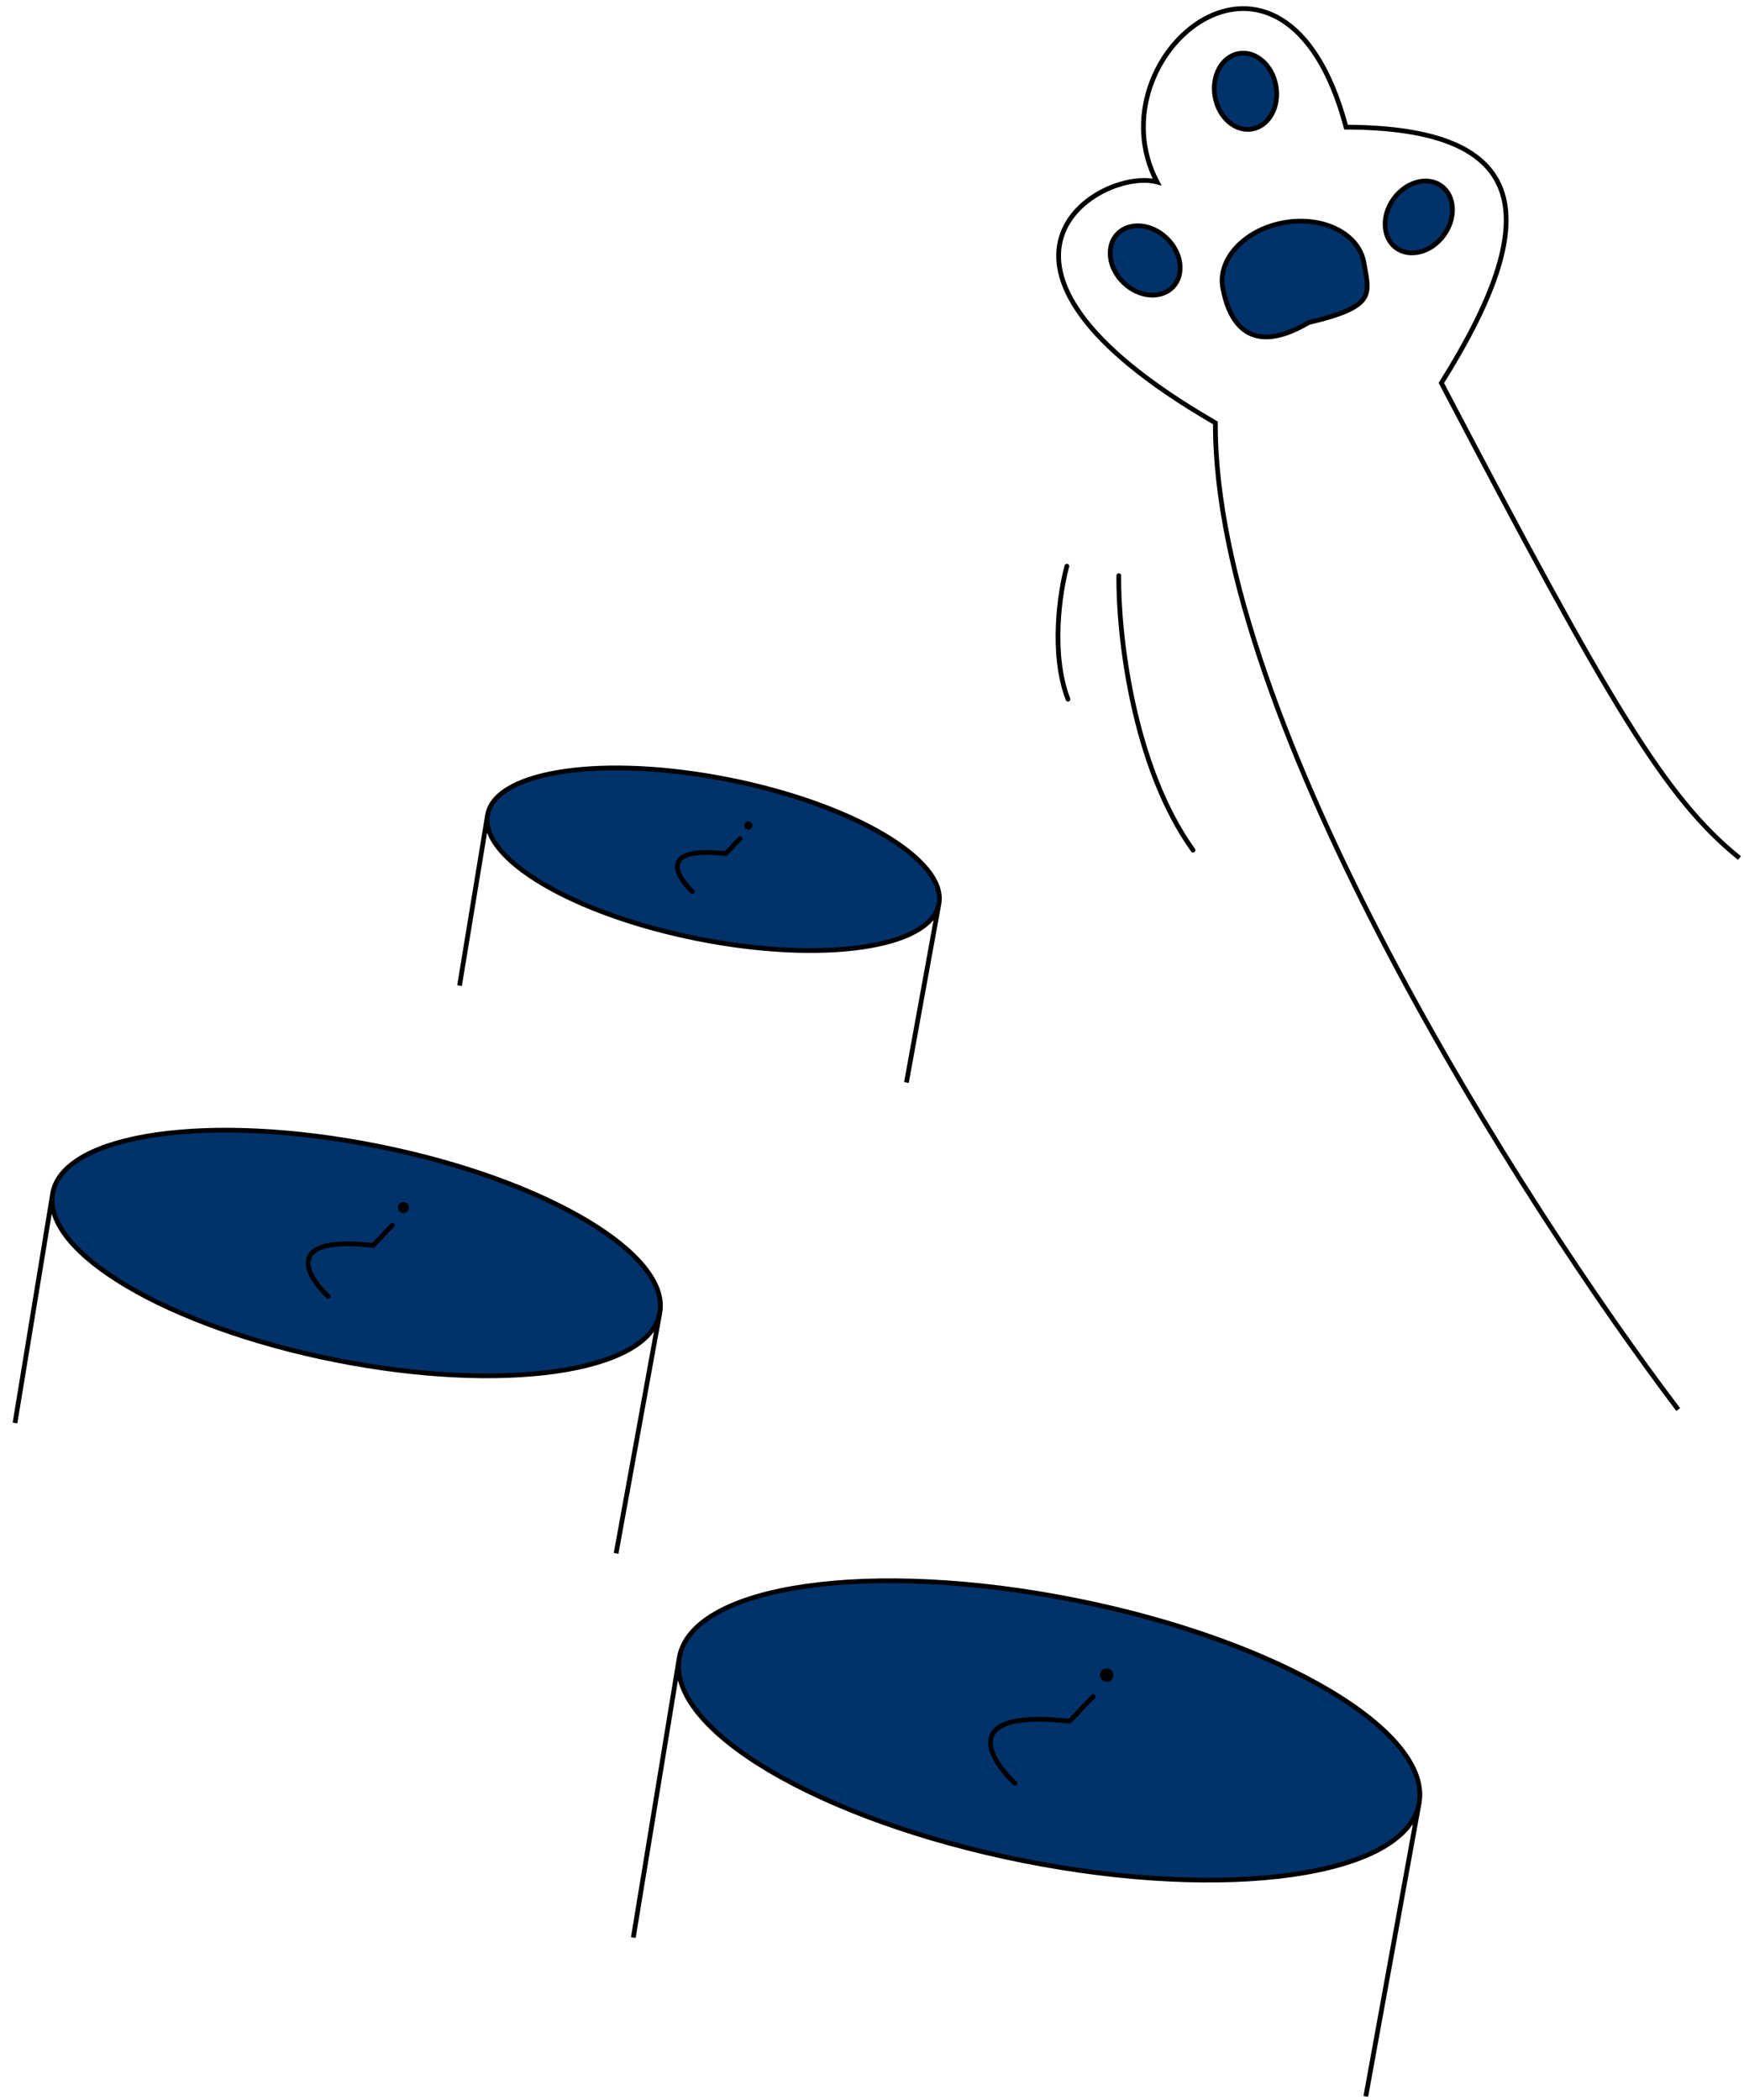 <svg width="368" height="443" viewBox="0 0 368 443" fill="none" xmlns="http://www.w3.org/2000/svg">
<path d="M354.115 297.395C321.463 254.304 256.218 152.343 256.453 89.219C197.986 55.408 232.436 35.224 244.143 38.393C230.179 11.778 270.932 -22.445 284.029 26.823C323.091 26.968 326.146 45.729 304.141 80.803C339.824 148.905 351.47 168.479 367.048 181.037" stroke="black"/>
<path d="M276.247 68.021L276.173 68.038L276.108 68.076C269.367 72.026 265.179 71.591 262.546 69.625C259.845 67.608 258.574 63.842 258.008 60.68C257.472 57.684 258.598 54.645 260.927 52.146C263.257 49.647 266.77 47.716 270.921 46.973C275.072 46.231 279.037 46.824 282.088 48.361C285.139 49.897 287.249 52.358 287.785 55.353C287.847 55.701 287.909 56.036 287.969 56.36C288.211 57.672 288.418 58.794 288.474 59.806C288.542 61.047 288.375 62.05 287.793 62.94C287.203 63.84 286.145 64.69 284.296 65.53C282.448 66.369 279.853 67.178 276.247 68.021Z" fill="#01326A" stroke="black"/>
<path d="M269.241 18.127C270.031 22.627 267.673 26.62 264.208 27.228C260.743 27.836 257.166 24.885 256.376 20.386C255.586 15.886 257.944 11.893 261.409 11.285C264.874 10.676 268.451 13.627 269.241 18.127Z" fill="#01326A" stroke="black"/>
<path d="M246.154 50.235C249.455 53.393 249.919 58.007 247.487 60.549C245.055 63.091 240.425 62.831 237.124 59.672C233.823 56.514 233.359 51.9 235.791 49.358C238.223 46.816 242.853 47.076 246.154 50.235Z" fill="#01326A" stroke="black"/>
<path d="M304.659 49.615C301.973 53.31 297.463 54.391 294.617 52.322C291.772 50.254 291.406 45.631 294.092 41.936C296.778 38.24 301.288 37.16 304.134 39.228C306.979 41.296 307.345 45.919 304.659 49.615Z" fill="#01326A" stroke="black"/>
<path d="M236.074 121.458C235.931 133.279 238.864 161.412 251.74 179.369" stroke="black" stroke-linecap="round"/>
<path d="M225.121 119.461C223.656 124.794 221.653 137.873 225.354 147.524" stroke="black" stroke-linecap="round"/>
<path d="M139.203 277.131C136.72 289.586 106.042 293.968 70.68 286.92C35.319 279.871 8.666 264.06 11.148 251.605C13.631 239.15 44.31 234.767 79.671 241.816C115.032 248.865 141.686 264.676 139.203 277.131Z" fill="#01326A"/>
<path d="M139.203 277.131C136.72 289.586 106.042 293.968 70.68 286.92C35.319 279.871 8.666 264.06 11.148 251.605M139.203 277.131C141.686 264.676 115.032 248.865 79.671 241.816C44.31 234.767 13.631 239.15 11.148 251.605M139.203 277.131L130.002 327.74M11.148 251.605L3.162 300.235" stroke="black"/>
<path d="M69.254 273.533C64.519 269.068 59.778 260.665 78.695 262.769C81.221 260.316 80.269 260.975 82.794 258.522" stroke="black" stroke-linecap="round"/>
<circle cx="85.136" cy="254.788" r="1.158" transform="rotate(-124.709 85.136 254.788)" fill="black"/>
<path d="M299.408 380.65C296.383 395.827 258.999 401.168 215.909 392.578C172.819 383.989 140.341 364.722 143.366 349.545C146.392 334.368 183.775 329.028 226.865 337.617C269.955 346.207 302.433 365.473 299.408 380.65Z" fill="#01326A"/>
<path d="M299.408 380.65C296.383 395.827 258.999 401.168 215.909 392.578C172.819 383.989 140.341 364.722 143.366 349.545M299.408 380.65C302.433 365.473 269.955 346.207 226.865 337.617C183.775 329.028 146.392 334.368 143.366 349.545M299.408 380.65L288.195 442.32M143.366 349.545L133.635 408.804" stroke="black"/>
<path d="M214.171 376.265C208.401 370.825 202.624 360.585 225.676 363.149C228.753 360.16 227.593 360.963 230.67 357.974" stroke="black" stroke-linecap="round"/>
<circle cx="233.524" cy="353.423" r="1.411" transform="rotate(-124.709 233.524 353.423)" fill="black"/>
<path d="M198.104 190.777C196.258 200.037 173.451 203.294 147.163 198.054C120.875 192.814 101.06 181.06 102.906 171.801C104.752 162.542 127.559 159.284 153.847 164.524C180.135 169.764 199.949 181.518 198.104 190.777Z" fill="#01326A"/>
<path d="M198.104 190.777C196.258 200.037 173.451 203.294 147.163 198.054C120.875 192.814 101.06 181.06 102.906 171.801M198.104 190.777C199.949 181.518 180.135 169.764 153.847 164.524C127.559 159.284 104.752 162.542 102.906 171.801M198.104 190.777L191.263 228.401M102.906 171.801L96.969 207.953" stroke="black"/>
<path d="M146.103 188.102C142.583 184.783 139.059 178.537 153.121 180.101C154.998 178.277 154.291 178.767 156.168 176.944" stroke="black" stroke-linecap="round"/>
<circle cx="157.909" cy="174.167" r="0.86" transform="rotate(-124.709 157.909 174.167)" fill="black"/>
</svg>
